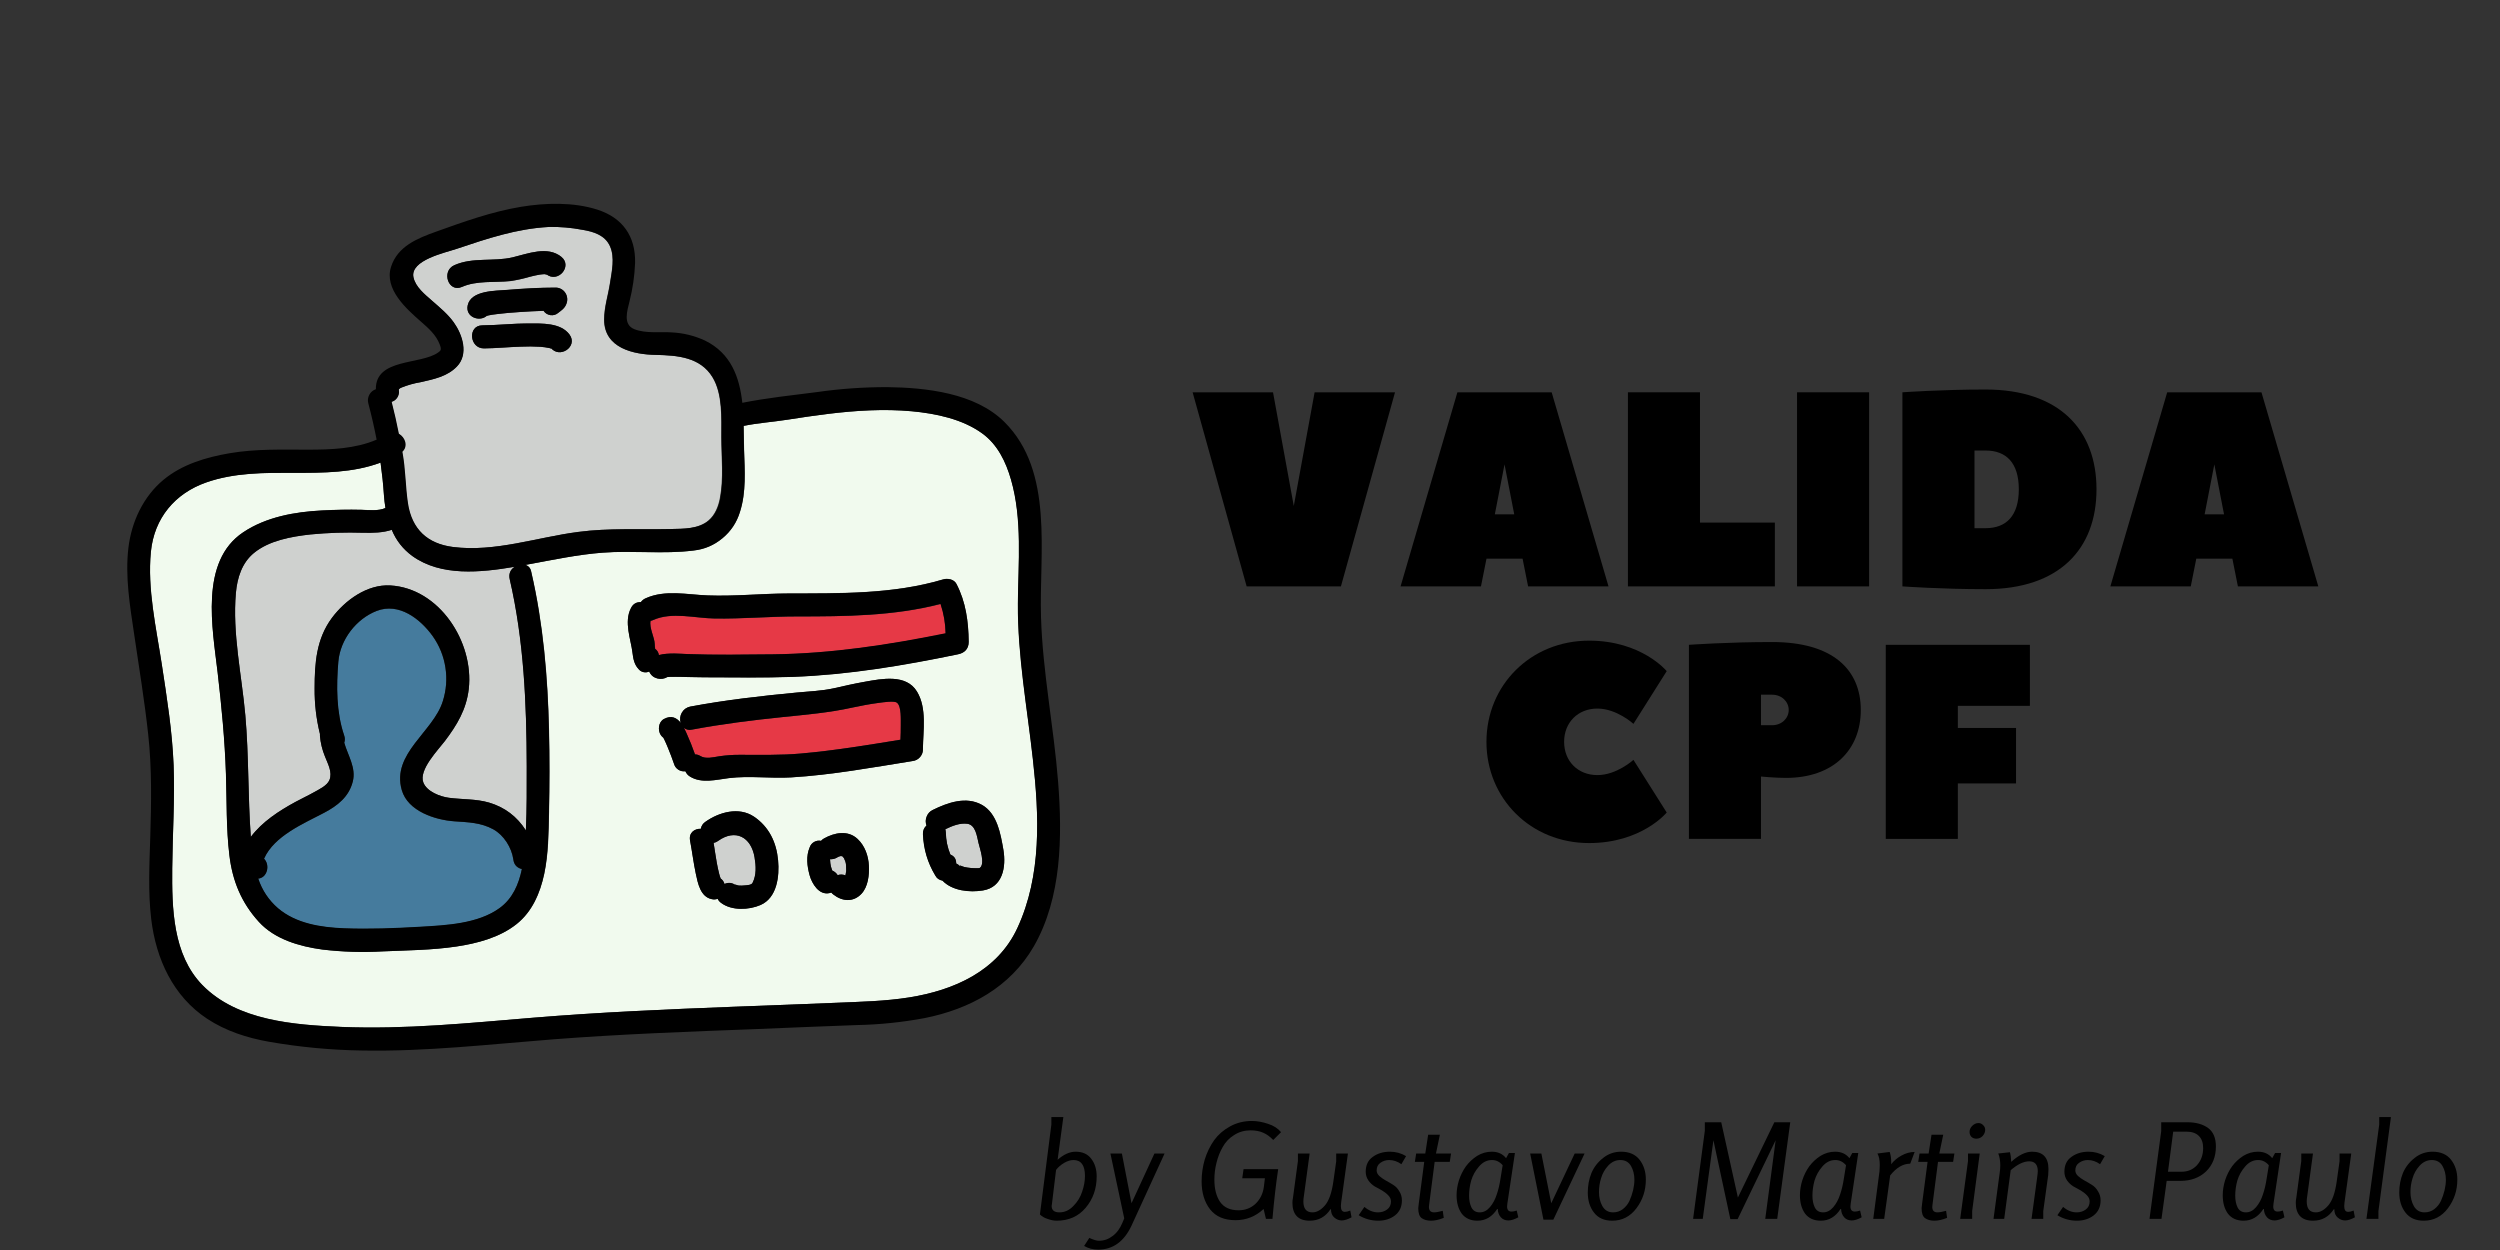 <?xml version="1.0" encoding="UTF-8"?>
<svg xmlns="http://www.w3.org/2000/svg" xmlns:xlink="http://www.w3.org/1999/xlink" width="150pt" height="75pt" viewBox="0 0 150 75" version="1.2">
<rect x="0" y="0" width="150" height="75" fill="#333333" stroke="none"/>
<defs>
<g>
<symbol overflow="visible" id="glyph2-0">
<path style="stroke:none;" d=""/>
</symbol>
<symbol overflow="visible" id="glyph2-1">
<path style="stroke:none;" d="M 3.703 -2.547 C 3.703 -1.816 3.484 -1.191 3.047 -0.672 C 2.609 -0.148 2.023 0.109 1.297 0.109 C 1.129 0.109 0.945 0.07 0.75 0 C 0.562 -0.062 0.41 -0.148 0.297 -0.266 L 0.984 -5.656 L 0.984 -6.109 L 1.703 -6.109 L 1.359 -3.547 C 1.723 -3.867 2.082 -4.031 2.438 -4.031 C 2.852 -4.031 3.164 -3.891 3.375 -3.609 C 3.594 -3.328 3.703 -2.973 3.703 -2.547 Z M 3 -2.578 C 3 -3.211 2.77 -3.531 2.312 -3.531 C 2.133 -3.531 1.945 -3.473 1.75 -3.359 C 1.551 -3.242 1.391 -3.102 1.266 -2.938 L 1.016 -0.875 C 1.004 -0.832 1 -0.801 1 -0.781 C 1 -0.52 1.156 -0.391 1.469 -0.391 C 1.781 -0.391 2.055 -0.516 2.297 -0.766 C 2.547 -1.016 2.723 -1.301 2.828 -1.625 C 2.941 -1.945 3 -2.266 3 -2.578 Z M 3 -2.578 "/>
</symbol>
<symbol overflow="visible" id="glyph2-2">
<path style="stroke:none;" d="M 3.609 -3.922 L 1.625 0.406 C 1.176 1.363 0.508 1.844 -0.375 1.844 C -0.688 1.844 -0.969 1.77 -1.219 1.625 L -0.906 1.141 C -0.664 1.254 -0.473 1.312 -0.328 1.312 C -0.023 1.312 0.242 1.219 0.484 1.031 C 0.734 0.852 0.93 0.586 1.078 0.234 L 1.188 -0.031 L 0.359 -3.922 L 1.047 -3.922 L 1.625 -0.938 L 3 -3.922 Z M 3.609 -3.922 "/>
</symbol>
<symbol overflow="visible" id="glyph2-3">
<path style="stroke:none;" d=""/>
</symbol>
<symbol overflow="visible" id="glyph2-4">
<path style="stroke:none;" d="M 5.125 -5.203 L 4.656 -4.734 C 4.457 -4.941 4.254 -5.086 4.047 -5.172 C 3.836 -5.266 3.586 -5.312 3.297 -5.312 C 2.93 -5.312 2.602 -5.219 2.312 -5.031 C 2.02 -4.852 1.789 -4.613 1.625 -4.312 C 1.457 -4.02 1.332 -3.703 1.25 -3.359 C 1.164 -3.023 1.125 -2.688 1.125 -2.344 C 1.125 -1.801 1.238 -1.359 1.469 -1.016 C 1.707 -0.68 2.078 -0.516 2.578 -0.516 C 2.973 -0.516 3.312 -0.645 3.594 -0.906 C 3.875 -1.176 4.039 -1.516 4.094 -1.922 L 4.156 -2.438 L 2.797 -2.438 L 2.875 -2.984 L 4.953 -2.984 C 4.816 -2.078 4.703 -1.082 4.609 0 L 4.219 0 L 4.078 -0.594 C 3.598 -0.145 3.035 0.078 2.391 0.078 C 1.723 0.078 1.219 -0.133 0.875 -0.562 C 0.531 -1 0.359 -1.562 0.359 -2.25 C 0.359 -2.695 0.422 -3.133 0.547 -3.562 C 0.68 -3.988 0.867 -4.375 1.109 -4.719 C 1.359 -5.062 1.676 -5.336 2.062 -5.547 C 2.457 -5.766 2.895 -5.875 3.375 -5.875 C 3.688 -5.875 4.008 -5.816 4.344 -5.703 C 4.676 -5.598 4.938 -5.43 5.125 -5.203 Z M 5.125 -5.203 "/>
</symbol>
<symbol overflow="visible" id="glyph2-5">
<path style="stroke:none;" d="M 3.859 -0.094 C 3.629 0.031 3.43 0.094 3.266 0.094 C 3.109 0.094 2.961 0.035 2.828 -0.078 C 2.691 -0.191 2.625 -0.359 2.625 -0.578 L 2.594 -0.578 C 2.289 -0.117 1.875 0.109 1.344 0.109 C 1 0.109 0.738 0.016 0.562 -0.172 C 0.395 -0.359 0.312 -0.617 0.312 -0.953 C 0.312 -1.055 0.32 -1.16 0.344 -1.266 L 0.641 -3.469 L 0.641 -3.922 L 1.344 -3.922 L 1 -1.375 C 0.977 -1.25 0.969 -1.141 0.969 -1.047 C 0.969 -0.609 1.148 -0.391 1.516 -0.391 C 1.773 -0.391 2.023 -0.531 2.266 -0.812 C 2.504 -1.094 2.672 -1.566 2.766 -2.234 L 2.938 -3.453 L 2.938 -3.922 L 3.641 -3.922 L 3.234 -0.969 C 3.223 -0.863 3.219 -0.797 3.219 -0.766 C 3.219 -0.535 3.297 -0.422 3.453 -0.422 C 3.492 -0.422 3.539 -0.426 3.594 -0.438 C 3.656 -0.457 3.703 -0.473 3.734 -0.484 L 3.781 -0.5 Z M 3.859 -0.094 "/>
</symbol>
<symbol overflow="visible" id="glyph2-6">
<path style="stroke:none;" d="M 2.891 -3.766 L 2.609 -3.281 C 2.379 -3.445 2.133 -3.531 1.875 -3.531 C 1.676 -3.531 1.5 -3.473 1.344 -3.359 C 1.195 -3.254 1.125 -3.102 1.125 -2.906 C 1.125 -2.789 1.176 -2.68 1.281 -2.578 C 1.383 -2.484 1.508 -2.395 1.656 -2.312 C 1.812 -2.227 1.961 -2.141 2.109 -2.047 C 2.266 -1.953 2.391 -1.82 2.484 -1.656 C 2.586 -1.5 2.641 -1.316 2.641 -1.109 C 2.641 -0.723 2.5 -0.422 2.219 -0.203 C 1.945 0.004 1.613 0.109 1.219 0.109 C 0.801 0.109 0.41 0 0.047 -0.219 L 0.391 -0.719 C 0.648 -0.5 0.922 -0.391 1.203 -0.391 C 1.41 -0.391 1.594 -0.445 1.75 -0.562 C 1.906 -0.676 1.984 -0.836 1.984 -1.047 C 1.984 -1.18 1.93 -1.301 1.828 -1.406 C 1.723 -1.52 1.598 -1.617 1.453 -1.703 C 1.305 -1.785 1.156 -1.867 1 -1.953 C 0.852 -2.047 0.727 -2.164 0.625 -2.312 C 0.52 -2.469 0.469 -2.641 0.469 -2.828 C 0.469 -3.223 0.609 -3.52 0.891 -3.719 C 1.172 -3.926 1.516 -4.031 1.922 -4.031 C 2.273 -4.031 2.598 -3.941 2.891 -3.766 Z M 2.891 -3.766 "/>
</symbol>
<symbol overflow="visible" id="glyph2-7">
<path style="stroke:none;" d="M 2.422 -3.922 L 2.344 -3.422 L 1.438 -3.422 L 1.109 -0.875 C 1.098 -0.801 1.094 -0.75 1.094 -0.719 C 1.094 -0.5 1.195 -0.391 1.406 -0.391 C 1.52 -0.391 1.691 -0.422 1.922 -0.484 L 1.984 -0.062 C 1.703 0.051 1.445 0.109 1.219 0.109 C 0.988 0.109 0.801 0.055 0.656 -0.047 C 0.52 -0.148 0.453 -0.348 0.453 -0.641 L 0.484 -0.922 L 0.812 -3.422 L 0.25 -3.422 L 0.328 -3.922 L 0.875 -3.922 L 1.047 -5.047 L 1.75 -5.047 L 1.516 -3.922 Z M 2.422 -3.922 "/>
</symbol>
<symbol overflow="visible" id="glyph2-8">
<path style="stroke:none;" d="M 4 -0.094 C 3.77 0.031 3.57 0.094 3.406 0.094 C 3.219 0.094 3.066 0.031 2.953 -0.094 C 2.836 -0.227 2.773 -0.395 2.766 -0.594 L 2.734 -0.594 C 2.43 -0.125 2.035 0.109 1.547 0.109 C 1.141 0.109 0.828 -0.031 0.609 -0.312 C 0.398 -0.602 0.297 -0.973 0.297 -1.422 C 0.297 -1.711 0.344 -2.008 0.438 -2.312 C 0.539 -2.625 0.68 -2.906 0.859 -3.156 C 1.047 -3.406 1.27 -3.613 1.531 -3.781 C 1.801 -3.945 2.094 -4.031 2.406 -4.031 C 2.781 -4.031 3.066 -3.898 3.266 -3.641 L 3.438 -3.953 L 3.797 -3.953 L 3.344 -0.922 C 3.332 -0.848 3.328 -0.789 3.328 -0.75 C 3.328 -0.539 3.414 -0.438 3.594 -0.438 C 3.676 -0.438 3.781 -0.457 3.906 -0.5 Z M 3.062 -3.219 C 2.883 -3.426 2.672 -3.531 2.422 -3.531 C 2.117 -3.531 1.859 -3.398 1.641 -3.141 C 1.422 -2.891 1.266 -2.609 1.172 -2.297 C 1.086 -1.984 1.047 -1.68 1.047 -1.391 C 1.047 -1.117 1.094 -0.883 1.188 -0.688 C 1.289 -0.488 1.457 -0.391 1.688 -0.391 C 1.914 -0.391 2.117 -0.492 2.297 -0.703 C 2.473 -0.91 2.609 -1.16 2.703 -1.453 C 2.805 -1.742 2.883 -2.078 2.938 -2.453 Z M 3.062 -3.219 "/>
</symbol>
<symbol overflow="visible" id="glyph2-9">
<path style="stroke:none;" d="M 3.609 -3.922 L 1.734 0.047 L 1.141 0.047 L 0.344 -3.922 L 1.016 -3.922 L 1.609 -0.938 L 3.016 -3.922 Z M 3.609 -3.922 "/>
</symbol>
<symbol overflow="visible" id="glyph2-10">
<path style="stroke:none;" d="M 3.781 -2.359 C 3.781 -1.711 3.594 -1.141 3.219 -0.641 C 2.844 -0.141 2.359 0.109 1.766 0.109 C 1.285 0.109 0.922 -0.051 0.672 -0.375 C 0.422 -0.695 0.297 -1.098 0.297 -1.578 C 0.297 -1.992 0.367 -2.383 0.516 -2.75 C 0.672 -3.113 0.906 -3.414 1.219 -3.656 C 1.531 -3.906 1.891 -4.031 2.297 -4.031 C 2.785 -4.031 3.156 -3.867 3.406 -3.547 C 3.656 -3.223 3.781 -2.828 3.781 -2.359 Z M 3.094 -2.344 C 3.094 -2.664 3.023 -2.941 2.891 -3.172 C 2.754 -3.41 2.539 -3.531 2.25 -3.531 C 1.969 -3.531 1.723 -3.414 1.516 -3.188 C 1.316 -2.969 1.176 -2.719 1.094 -2.438 C 1.008 -2.164 0.969 -1.891 0.969 -1.609 C 0.969 -1.297 1.035 -1.016 1.172 -0.766 C 1.316 -0.516 1.531 -0.391 1.812 -0.391 C 2.031 -0.391 2.223 -0.453 2.391 -0.578 C 2.566 -0.711 2.703 -0.879 2.797 -1.078 C 2.891 -1.285 2.961 -1.5 3.016 -1.719 C 3.066 -1.938 3.094 -2.145 3.094 -2.344 Z M 3.094 -2.344 "/>
</symbol>
<symbol overflow="visible" id="glyph2-11">
<path style="stroke:none;" d="M 6.188 -5.797 L 5.406 0 L 4.688 0 L 5.312 -4.719 L 3.031 0.016 L 2.594 0.016 L 1.578 -4.719 L 0.938 0 L 0.359 0 L 1.062 -5.281 L 1.062 -5.797 L 2.047 -5.797 L 3.047 -1.281 L 5.234 -5.797 Z M 6.188 -5.797 "/>
</symbol>
<symbol overflow="visible" id="glyph2-12">
<path style="stroke:none;" d="M 2.812 -4.016 L 2.547 -3.312 C 2.117 -3.312 1.719 -3.078 1.344 -2.609 L 0.984 0 L 0.328 0 L 0.703 -2.859 C 0.711 -2.992 0.719 -3.117 0.719 -3.234 C 0.719 -3.535 0.672 -3.766 0.578 -3.922 L 1.312 -4.016 C 1.375 -3.848 1.406 -3.641 1.406 -3.391 L 1.406 -3.281 C 1.562 -3.488 1.766 -3.66 2.016 -3.797 C 2.273 -3.941 2.539 -4.016 2.812 -4.016 Z M 2.812 -4.016 "/>
</symbol>
<symbol overflow="visible" id="glyph2-13">
<path style="stroke:none;" d="M 1.812 -5.344 C 1.812 -5.207 1.758 -5.082 1.656 -4.969 C 1.551 -4.863 1.426 -4.812 1.281 -4.812 C 1.164 -4.812 1.066 -4.848 0.984 -4.922 C 0.91 -5.004 0.875 -5.102 0.875 -5.219 C 0.875 -5.352 0.926 -5.473 1.031 -5.578 C 1.145 -5.691 1.27 -5.75 1.406 -5.75 C 1.52 -5.75 1.613 -5.707 1.688 -5.625 C 1.77 -5.551 1.812 -5.457 1.812 -5.344 Z M 1.484 -3.922 L 1.031 -0.469 L 1.031 0 L 0.312 0 L 0.781 -3.469 L 0.781 -3.922 Z M 1.484 -3.922 "/>
</symbol>
<symbol overflow="visible" id="glyph2-14">
<path style="stroke:none;" d="M 3.609 -2.625 L 3.312 -0.469 L 3.312 0 L 2.609 0 L 2.938 -2.422 C 2.969 -2.648 2.984 -2.797 2.984 -2.859 C 2.984 -3.254 2.812 -3.453 2.469 -3.453 C 2.133 -3.453 1.766 -3.273 1.359 -2.922 L 0.969 0 L 0.328 0 L 0.703 -2.797 C 0.723 -2.93 0.734 -3.07 0.734 -3.219 C 0.734 -3.352 0.723 -3.477 0.703 -3.594 C 0.68 -3.719 0.66 -3.801 0.641 -3.844 L 0.609 -3.922 L 1.312 -4 C 1.352 -3.863 1.379 -3.672 1.391 -3.422 C 1.836 -3.828 2.254 -4.031 2.641 -4.031 C 3.297 -4.031 3.625 -3.68 3.625 -2.984 C 3.625 -2.879 3.617 -2.758 3.609 -2.625 Z M 3.609 -2.625 "/>
</symbol>
<symbol overflow="visible" id="glyph2-15">
<path style="stroke:none;" d="M 4.359 -4.344 C 4.359 -3.727 4.16 -3.227 3.766 -2.844 C 3.367 -2.469 2.859 -2.281 2.234 -2.281 L 1.406 -2.281 L 1.094 0 L 0.375 0 L 1.078 -5.266 L 1.078 -5.797 L 2.656 -5.797 C 3.164 -5.797 3.578 -5.68 3.891 -5.453 C 4.203 -5.223 4.359 -4.852 4.359 -4.344 Z M 3.594 -4.25 C 3.594 -4.57 3.504 -4.816 3.328 -4.984 C 3.16 -5.148 2.914 -5.234 2.594 -5.234 L 1.797 -5.234 L 1.484 -2.828 L 2.281 -2.828 C 2.676 -2.828 2.992 -2.961 3.234 -3.234 C 3.473 -3.504 3.594 -3.844 3.594 -4.25 Z M 3.594 -4.25 "/>
</symbol>
<symbol overflow="visible" id="glyph2-16">
<path style="stroke:none;" d="M 1.781 -6.109 L 1.031 -0.469 L 1.031 0 L 0.312 0 L 1.078 -5.656 L 1.078 -6.109 Z M 1.781 -6.109 "/>
</symbol>
<symbol overflow="visible" id="glyph0-0">
<path style="stroke:none;" d="M 0.168 -11.645 L 3.41 0 L 9.066 0 L 12.312 -11.645 L 7.488 -11.645 L 6.238 -4.824 L 4.992 -11.645 Z M 0.168 -11.645 "/>
</symbol>
<symbol overflow="visible" id="glyph0-1">
<path style="stroke:none;" d="M 9.234 -11.645 L 3.578 -11.645 L 0.168 0 L 4.992 0 L 5.324 -1.664 L 7.488 -1.664 L 7.82 0 L 12.645 0 C 12.645 0 9.25 -11.578 9.234 -11.645 Z M 5.824 -4.324 L 6.406 -7.32 L 6.988 -4.324 Z M 5.824 -4.324 "/>
</symbol>
<symbol overflow="visible" id="glyph0-2">
<path style="stroke:none;" d="M 5.324 -11.645 L 1 -11.645 L 1 0 L 9.816 0 L 9.816 -3.828 L 5.324 -3.828 Z M 5.324 -11.645 "/>
</symbol>
<symbol overflow="visible" id="glyph0-3">
<path style="stroke:none;" d="M 5.324 -11.645 L 1 -11.645 L 1 0 L 5.324 0 Z M 5.324 -11.645 "/>
</symbol>
<symbol overflow="visible" id="glyph0-4">
<path style="stroke:none;" d="M 5.324 -3.492 L 5.324 -8.152 L 5.988 -8.152 C 7.238 -8.152 7.984 -7.402 7.984 -5.824 C 7.984 -4.242 7.238 -3.492 5.988 -3.492 Z M 12.645 -5.824 C 12.645 -9.398 10.414 -11.812 5.988 -11.812 C 3.328 -11.812 1 -11.645 1 -11.645 L 1 0 C 1 0 3.328 0.168 5.988 0.168 C 10.414 0.168 12.645 -2.246 12.645 -5.824 Z M 12.645 -5.824 "/>
</symbol>
<symbol overflow="visible" id="glyph0-5">
<path style="stroke:none;" d="M 5.988 -11.812 C 3.328 -11.812 1 -11.645 1 -11.645 L 1 0 L 5.324 0 L 5.324 -3.742 C 5.324 -3.742 6.156 -3.66 6.82 -3.66 C 9.648 -3.66 11.312 -5.324 11.312 -7.734 C 11.312 -10.148 9.648 -11.812 5.988 -11.812 Z M 5.324 -6.82 L 5.324 -8.652 L 5.988 -8.652 C 6.57 -8.652 6.988 -8.234 6.988 -7.734 C 6.988 -7.238 6.57 -6.82 5.988 -6.82 Z M 5.324 -6.82 "/>
</symbol>
<symbol overflow="visible" id="glyph0-6">
<path style="stroke:none;" d="M 1 -11.645 L 1 0 L 5.324 0 L 5.324 -3.328 L 8.816 -3.328 L 8.816 -6.656 L 5.324 -6.656 L 5.324 -7.984 L 9.648 -7.984 L 9.648 -11.645 Z M 1 -11.645 "/>
</symbol>
<symbol overflow="visible" id="glyph1-0">
<path style="stroke:none;" d="M 0.664 -5.824 C 0.664 -2.414 3.328 0.25 6.82 0.25 C 9.98 0.25 11.48 -1.582 11.48 -1.582 L 9.484 -4.742 C 9.484 -4.742 8.484 -3.828 7.32 -3.828 C 6.156 -3.828 5.324 -4.656 5.324 -5.824 C 5.324 -6.988 6.156 -7.82 7.32 -7.82 C 8.484 -7.82 9.484 -6.902 9.484 -6.902 L 11.48 -10.066 C 11.48 -10.066 9.98 -11.895 6.82 -11.895 C 3.328 -11.895 0.664 -9.234 0.664 -5.824 Z M 0.664 -5.824 "/>
</symbol>
</g>
<clipPath id="clip1">
  <path d="M 7.5 12.109 L 63.75 12.109 L 63.75 63.109 L 7.5 63.109 Z M 7.5 12.109 "/>
</clipPath>
</defs>
<g id="surface1">
<path style=" stroke:none;fill-rule:nonzero;fill:rgb(81.18%,81.96%,81.18%);fill-opacity:1;" d="M 50.539 51.359 L 50.523 51.359 C 50.535 51.363 50.543 51.371 50.551 51.375 Z M 50.539 51.359 "/>
<path style=" stroke:none;fill-rule:nonzero;fill:rgb(27.06%,48.239%,61.569%);fill-opacity:1;" d="M 30.797 51.566 C 30.695 50.859 30.23 50.117 29.598 49.766 C 28.848 49.352 28.09 49.34 27.262 49.281 C 26.117 49.203 24.469 48.684 24.102 47.406 C 23.48 45.211 25.996 43.922 26.566 42.078 C 26.773 41.414 26.828 40.742 26.723 40.059 C 26.617 39.371 26.363 38.746 25.965 38.18 C 25.215 37.133 23.938 36.141 22.594 36.66 C 21.371 37.137 20.41 38.379 20.297 39.707 C 20.172 41.16 20.172 42.723 20.645 44.125 C 20.699 44.27 20.703 44.418 20.652 44.566 C 20.871 45.336 21.371 46.074 21.164 46.895 C 20.93 47.816 20.246 48.348 19.441 48.773 C 18.219 49.418 16.441 50.156 15.84 51.527 C 16.215 51.91 16.027 52.676 15.484 52.723 C 15.719 53.426 16.117 54.02 16.672 54.504 C 17.754 55.426 19.258 55.652 20.633 55.707 C 22.16 55.766 23.699 55.707 25.227 55.617 C 26.754 55.523 28.66 55.438 29.957 54.5 C 30.75 53.93 31.117 53.07 31.305 52.152 C 31.004 52.074 30.832 51.879 30.797 51.566 Z M 30.797 51.566 "/>
<path style=" stroke:none;fill-rule:nonzero;fill:rgb(81.18%,81.96%,81.18%);fill-opacity:1;" d="M 45.273 51.438 C 45.066 50.219 44.121 49.723 43.098 50.449 C 43.012 50.516 42.918 50.555 42.816 50.578 C 42.883 50.969 42.934 51.363 43.004 51.754 C 43.043 51.984 43.094 52.211 43.152 52.438 C 43.176 52.531 43.203 52.621 43.238 52.711 C 43.355 52.793 43.43 52.906 43.469 53.043 C 43.719 52.934 43.949 52.965 44.164 53.137 C 43.988 53 44.219 53.125 44.312 53.137 C 44.438 53.145 44.566 53.145 44.695 53.129 C 44.82 53.113 45.082 53.113 45.152 52.977 C 45.395 52.492 45.359 51.957 45.273 51.438 Z M 45.273 51.438 "/>
<path style=" stroke:none;fill-rule:nonzero;fill:rgb(81.18%,81.96%,81.18%);fill-opacity:1;" d="M 50.484 51.344 L 50.52 51.355 Z M 50.484 51.344 "/>
<path style=" stroke:none;fill-rule:nonzero;fill:rgb(90.199%,22.35%,27.449%);fill-opacity:1;" d="M 56.438 36.242 C 53.641 36.965 50.723 36.988 47.848 36.988 C 46.199 36.988 44.547 37.141 42.895 37.113 C 41.711 37.098 40.32 36.699 39.199 37.203 C 39.148 37.227 39.094 37.242 39.039 37.254 C 38.949 37.672 39.27 38.234 39.289 38.637 C 39.293 38.734 39.301 38.832 39.312 38.93 C 39.441 39.023 39.516 39.152 39.539 39.309 C 40.105 39.152 40.898 39.234 41.25 39.25 C 42.957 39.312 44.676 39.277 46.383 39.262 C 49.871 39.223 53.332 38.699 56.742 38.012 C 56.73 37.406 56.629 36.816 56.438 36.242 Z M 56.438 36.242 "/>
<path style=" stroke:none;fill-rule:nonzero;fill:rgb(81.18%,81.96%,81.18%);fill-opacity:1;" d="M 31.605 45.969 C 31.598 42.227 31.438 38.426 30.59 34.77 C 30.512 34.449 30.609 34.195 30.875 34.008 C 28.832 34.355 26.461 34.598 24.738 33.359 C 24.184 32.953 23.773 32.43 23.508 31.789 C 22.977 31.969 22.379 31.977 21.805 31.965 C 20.746 31.93 19.688 31.965 18.633 32.066 C 17.492 32.191 16.156 32.426 15.234 33.18 C 14.516 33.77 14.238 34.664 14.156 35.57 C 13.938 38 14.504 40.496 14.719 42.91 C 14.934 45.324 14.871 47.785 15.051 50.215 C 15.727 49.309 16.754 48.645 17.734 48.113 C 18.098 47.914 18.473 47.742 18.832 47.539 C 19.129 47.371 19.629 47.145 19.77 46.801 C 19.961 46.332 19.664 45.82 19.5 45.387 C 19.336 44.988 19.234 44.574 19.199 44.145 C 19.199 44.109 19.199 44.07 19.199 44.035 C 18.977 43.137 18.871 42.227 18.879 41.301 C 18.879 39.785 18.984 38.332 19.918 37.074 C 20.711 36.012 22.039 35.047 23.422 35.129 C 26.363 35.297 28.445 38.523 28.129 41.328 C 27.988 42.566 27.422 43.5 26.688 44.473 C 26.289 45 25.113 46.191 25.402 46.949 C 25.613 47.5 26.414 47.801 26.934 47.867 C 27.742 47.977 28.559 47.926 29.348 48.156 C 30.289 48.438 31.023 48.992 31.555 49.824 C 31.613 48.539 31.605 47.25 31.605 45.969 Z M 31.605 45.969 "/>
<path style=" stroke:none;fill-rule:nonzero;fill:rgb(81.18%,81.96%,81.18%);fill-opacity:1;" d="M 50.77 52.234 C 50.77 52.152 50.77 52.07 50.762 51.992 C 50.766 51.848 50.734 51.711 50.672 51.582 C 50.656 51.539 50.648 51.52 50.645 51.508 L 50.629 51.484 C 50.613 51.465 50.566 51.406 50.543 51.383 C 50.52 51.383 50.422 51.363 50.52 51.355 C 50.406 51.363 50.305 51.395 50.211 51.457 C 50.082 51.531 49.949 51.562 49.801 51.551 L 49.801 51.609 C 49.805 51.734 49.824 51.859 49.852 51.984 C 49.871 52.059 49.891 52.133 49.918 52.207 C 49.922 52.215 49.93 52.227 49.934 52.234 C 50.07 52.293 50.176 52.387 50.258 52.512 C 50.414 52.457 50.57 52.461 50.723 52.523 C 50.734 52.465 50.75 52.406 50.754 52.344 C 50.762 52.285 50.766 52.277 50.766 52.27 Z M 50.77 52.234 "/>
<path style=" stroke:none;fill-rule:nonzero;fill:rgb(94.51%,98.039%,93.329%);fill-opacity:1;" d="M 61.977 45.547 C 61.633 42.445 61.062 39.352 61.082 36.219 C 61.098 33.777 61.355 31.164 60.668 28.785 C 60.359 27.711 59.863 26.676 58.945 26.008 C 57.754 25.141 56.152 24.809 54.719 24.676 C 53.059 24.523 51.379 24.629 49.727 24.828 C 48.895 24.93 48.062 25.051 47.23 25.184 C 46.363 25.32 45.496 25.375 44.633 25.551 L 44.621 25.551 C 44.633 26.055 44.637 26.539 44.648 27.012 C 44.684 28.238 44.781 29.527 44.402 30.715 C 44.207 31.348 43.859 31.875 43.352 32.293 C 42.848 32.715 42.266 32.961 41.613 33.031 C 39.809 33.254 37.98 33.016 36.172 33.156 C 34.672 33.27 33.211 33.586 31.738 33.855 L 31.543 33.891 C 31.734 33.969 31.848 34.109 31.879 34.312 C 32.602 37.43 32.871 40.629 32.945 43.824 C 32.98 45.465 32.977 47.109 32.945 48.75 C 32.918 49.973 32.914 51.234 32.656 52.438 C 32.41 53.586 31.938 54.699 31 55.445 C 29.98 56.254 28.629 56.605 27.375 56.793 C 25.918 57.008 24.445 57.02 22.977 57.082 C 21.762 57.152 20.555 57.113 19.348 56.969 C 17.988 56.785 16.492 56.359 15.535 55.309 C 14.488 54.16 13.949 52.855 13.766 51.312 C 13.57 49.699 13.613 48.059 13.559 46.434 C 13.492 44.395 13.297 42.363 13.059 40.336 C 12.754 37.707 11.965 33.68 14.602 31.93 C 15.98 31.012 17.699 30.707 19.324 30.625 C 20.109 30.582 20.902 30.566 21.695 30.586 C 22.094 30.594 22.715 30.672 23.129 30.477 C 23.086 30.223 23.059 29.965 23.039 29.707 C 22.996 29.051 22.926 28.398 22.836 27.754 C 19.535 28.984 15.742 27.754 12.371 28.945 C 10.5 29.602 9.254 31.082 9.055 33.105 C 8.84 35.344 9.375 37.668 9.711 39.867 C 10.016 41.867 10.336 43.883 10.418 45.902 C 10.496 47.969 10.355 50.027 10.336 52.09 C 10.316 54.48 10.363 57.27 12.141 59.098 C 14.234 61.246 17.66 61.488 20.477 61.613 C 24.32 61.773 28.152 61.379 31.977 61.062 C 35.98 60.734 39.996 60.559 44.012 60.406 C 46.062 60.328 48.109 60.254 50.16 60.168 C 51.629 60.105 53.105 60.074 54.562 59.844 C 57.223 59.418 59.84 58.273 61.043 55.688 C 62.508 52.523 62.352 48.934 61.977 45.547 Z M 38.953 40.285 C 38.844 40.34 38.727 40.352 38.605 40.324 C 38.484 40.293 38.387 40.23 38.309 40.137 C 38.047 39.855 37.992 39.508 37.945 39.129 C 37.855 38.383 37.426 37.316 37.855 36.488 C 37.977 36.238 38.176 36.117 38.453 36.125 C 38.527 36.023 38.625 35.945 38.742 35.895 C 39.914 35.367 41.238 35.676 42.465 35.723 C 44.07 35.785 45.68 35.613 47.281 35.605 C 50.391 35.594 53.578 35.66 56.586 34.762 C 56.859 34.68 57.234 34.75 57.383 35.027 C 57.949 36.105 58.109 37.297 58.121 38.504 C 58.121 38.922 57.871 39.168 57.488 39.25 C 54.234 39.922 50.93 40.48 47.605 40.605 C 45.828 40.668 44.043 40.633 42.266 40.633 C 41.793 40.633 41.324 40.609 40.848 40.605 C 40.637 40.605 40.422 40.594 40.207 40.605 C 40.133 40.605 40.082 40.609 40.039 40.613 C 39.707 40.836 39.137 40.738 38.953 40.285 Z M 45.633 54.301 C 44.93 54.605 43.895 54.652 43.262 54.168 C 43.176 54.105 43.105 54.027 43.059 53.93 C 42.945 53.969 42.828 53.977 42.707 53.949 C 42.027 53.812 41.871 52.996 41.75 52.418 C 41.609 51.762 41.531 51.094 41.406 50.434 C 41.316 49.961 41.676 49.715 42.051 49.727 C 42.086 49.547 42.18 49.406 42.332 49.305 C 43.145 48.73 44.328 48.391 45.234 48.996 C 46.145 49.605 46.59 50.543 46.688 51.621 C 46.773 52.574 46.625 53.867 45.633 54.301 Z M 51.688 53.625 C 51.195 54.148 50.531 54.086 49.996 53.664 C 49.953 53.633 49.914 53.594 49.879 53.551 C 49.836 53.566 49.793 53.578 49.754 53.586 C 49.137 53.711 48.719 53.016 48.578 52.516 C 48.426 51.965 48.352 51.367 48.586 50.828 C 48.637 50.688 48.727 50.582 48.855 50.512 C 48.98 50.441 49.117 50.422 49.262 50.449 C 49.312 50.391 49.371 50.344 49.441 50.305 C 50.062 49.953 50.871 49.789 51.453 50.336 C 51.891 50.742 52.105 51.352 52.133 51.941 C 52.16 52.5 52.086 53.199 51.688 53.625 Z M 54.742 45.664 C 52.332 46.051 49.914 46.496 47.473 46.645 C 46.238 46.719 44.965 46.535 43.738 46.688 C 42.984 46.781 42.105 47.027 41.41 46.602 C 41.277 46.523 41.184 46.414 41.121 46.277 C 40.969 46.297 40.828 46.266 40.699 46.18 C 40.57 46.098 40.484 45.98 40.441 45.832 C 40.336 45.516 40.215 45.203 40.086 44.891 C 40.012 44.711 39.934 44.527 39.848 44.352 C 39.848 44.352 39.824 44.301 39.801 44.266 C 39.742 44.223 39.691 44.168 39.648 44.105 C 39.453 43.812 39.504 43.324 39.832 43.145 C 40.289 42.895 40.609 43.074 40.848 43.379 C 40.812 43.277 40.801 43.172 40.812 43.062 C 40.824 42.953 40.855 42.855 40.91 42.762 C 40.965 42.668 41.035 42.586 41.121 42.523 C 41.211 42.461 41.305 42.418 41.414 42.398 C 43.535 42 45.68 41.754 47.828 41.551 C 48.559 41.48 49.301 41.457 50.02 41.301 C 50.637 41.164 51.254 41.02 51.879 40.91 C 52.902 40.727 54.371 40.426 55.023 41.504 C 55.621 42.496 55.387 43.828 55.375 44.926 C 55.383 45.113 55.328 45.277 55.207 45.422 C 55.082 45.562 54.93 45.645 54.742 45.664 Z M 58.984 53.426 C 58.184 53.559 57.137 53.453 56.551 52.836 C 56.355 52.805 56.211 52.703 56.121 52.527 C 55.664 51.77 55.418 50.945 55.383 50.055 C 55.371 49.848 55.441 49.672 55.594 49.531 C 55.531 49.352 55.531 49.172 55.605 48.992 C 55.676 48.812 55.797 48.68 55.969 48.598 C 56.863 48.156 57.965 47.762 58.914 48.289 C 59.84 48.801 60.043 50.043 60.207 50.996 C 60.375 52.016 60.168 53.23 58.984 53.426 Z M 58.984 53.426 "/>
<path style=" stroke:none;fill-rule:nonzero;fill:rgb(81.18%,81.96%,81.18%);fill-opacity:1;" d="M 58.711 50.578 C 58.617 50.188 58.543 49.492 58.039 49.426 C 57.598 49.367 57.133 49.551 56.719 49.754 C 56.734 49.816 56.746 49.883 56.75 49.949 C 56.758 50.41 56.848 50.852 57.023 51.273 C 57.262 51.371 57.375 51.551 57.371 51.809 C 57.473 51.855 57.559 51.922 57.633 52.004 C 57.496 51.852 57.77 52.004 57.859 52.02 C 57.996 52.051 58.137 52.07 58.277 52.082 C 58.379 52.086 58.746 52.113 58.797 52.07 C 59.117 51.816 58.785 50.898 58.711 50.578 Z M 58.711 50.578 "/>
<path style=" stroke:none;fill-rule:nonzero;fill:rgb(81.18%,81.96%,81.18%);fill-opacity:1;" d="M 43.273 26.223 C 43.273 25.094 43.359 23.648 42.746 22.637 C 42.012 21.426 40.625 21.32 39.344 21.293 C 38.004 21.27 36.242 20.891 36.242 19.18 C 36.242 18.426 36.48 17.723 36.594 16.98 C 36.699 16.289 36.895 15.453 36.594 14.777 C 36.293 14.105 35.598 13.898 34.922 13.785 C 34.266 13.66 33.598 13.602 32.926 13.617 C 31.008 13.715 29.211 14.316 27.402 14.926 C 26.723 15.16 24.582 15.602 24.797 16.637 C 24.922 17.219 25.484 17.668 25.906 18.039 C 26.363 18.441 26.852 18.84 27.211 19.34 C 27.734 20.066 28.125 21.246 27.402 21.992 C 26.828 22.59 26.004 22.754 25.23 22.93 C 24.836 22.996 24.453 23.102 24.086 23.25 C 24.023 23.273 23.965 23.309 23.918 23.355 L 23.918 23.426 C 23.941 23.578 23.906 23.723 23.824 23.852 C 23.738 23.984 23.621 24.07 23.469 24.109 C 23.633 24.738 23.773 25.387 23.902 26.027 C 24.277 26.234 24.473 26.773 24.113 27.102 C 24.113 27.121 24.121 27.137 24.121 27.152 C 24.309 28.168 24.297 29.18 24.449 30.195 C 24.688 31.762 25.629 32.625 27.164 32.82 C 29.684 33.137 32.188 32.242 34.66 31.918 C 36.52 31.672 38.355 31.793 40.223 31.742 C 40.996 31.723 41.887 31.75 42.508 31.223 C 42.891 30.895 43.09 30.398 43.184 29.914 C 43.422 28.703 43.277 27.449 43.273 26.223 Z M 27.715 17.215 C 26.902 17.578 26.457 16.266 27.262 15.91 C 28.371 15.418 29.605 15.711 30.758 15.441 C 31.672 15.223 32.855 14.738 33.684 15.414 C 34.371 15.977 33.465 17.016 32.777 16.453 C 32.887 16.543 32.746 16.445 32.664 16.453 C 32.574 16.457 32.48 16.465 32.391 16.477 C 32.195 16.508 32 16.551 31.809 16.605 C 31.426 16.719 31.035 16.805 30.637 16.867 C 29.688 16.961 28.602 16.82 27.715 17.215 Z M 28.062 18.324 C 28.258 17.418 29.734 17.457 30.434 17.398 C 31.387 17.32 32.348 17.266 33.305 17.262 C 33.426 17.254 33.543 17.281 33.652 17.336 C 33.762 17.391 33.848 17.469 33.918 17.57 C 33.984 17.672 34.023 17.785 34.035 17.91 C 34.043 18.031 34.023 18.148 33.973 18.262 C 33.875 18.512 33.691 18.621 33.492 18.777 C 33.355 18.891 33.199 18.934 33.027 18.91 C 32.852 18.883 32.715 18.797 32.617 18.652 C 32.145 18.668 31.672 18.691 31.199 18.723 C 30.738 18.754 30.277 18.785 29.816 18.848 C 29.664 18.867 29.438 18.895 29.328 18.922 C 29.273 18.934 29.238 18.945 29.203 18.957 C 28.773 19.328 27.91 19.027 28.062 18.324 Z M 33.035 20.852 C 33.129 20.98 33.086 20.91 32.973 20.887 C 32.793 20.848 32.609 20.824 32.426 20.809 C 32.035 20.785 31.641 20.781 31.25 20.801 C 30.512 20.824 29.777 20.898 29.039 20.906 C 28.16 20.914 28.051 19.535 28.934 19.523 C 29.863 19.516 30.785 19.406 31.711 19.41 C 32.508 19.41 33.641 19.355 34.172 20.078 C 34.703 20.797 33.559 21.562 33.035 20.848 Z M 33.035 20.852 "/>
<path style=" stroke:none;fill-rule:nonzero;fill:rgb(90.199%,22.35%,27.449%);fill-opacity:1;" d="M 53.816 42.16 C 53.656 42.035 52.992 42.137 52.723 42.172 C 52.188 42.242 51.656 42.344 51.129 42.457 C 49.746 42.762 48.383 42.879 46.969 43.023 C 45.145 43.211 43.324 43.438 41.52 43.777 C 41.344 43.82 41.184 43.785 41.039 43.672 C 41.094 43.777 41.145 43.887 41.191 43.992 C 41.379 44.406 41.551 44.832 41.699 45.262 C 41.816 45.266 41.926 45.297 42.023 45.359 C 42.348 45.559 42.809 45.43 43.16 45.375 C 43.574 45.316 43.992 45.285 44.41 45.289 C 45.629 45.289 46.852 45.32 48.066 45.211 C 50.062 45.035 52.047 44.711 54.031 44.383 C 54.043 44.102 54.055 43.816 54.047 43.535 C 54.039 43.215 54.102 42.387 53.816 42.16 Z M 53.816 42.16 "/>
<g clip-path="url(#clip1)" clip-rule="nonzero">
<path style=" stroke:none;fill-rule:nonzero;fill:rgb(0%,0%,0%);fill-opacity:1;" d="M 63.488 46.926 C 63.23 43.617 62.562 40.352 62.461 37.031 C 62.34 33.219 63.262 28.293 60.262 25.316 C 58.5 23.57 55.559 23.258 53.219 23.227 C 51.816 23.227 50.422 23.324 49.031 23.523 C 47.535 23.715 46.012 23.875 44.539 24.168 C 44.367 22.629 43.863 21.203 42.301 20.434 C 41.672 20.145 41.012 19.98 40.324 19.945 C 39.586 19.891 38.758 20.027 38.059 19.75 C 37.355 19.469 37.641 18.629 37.77 18.086 C 37.961 17.332 38.074 16.566 38.105 15.785 C 38.148 14.176 37.348 13.055 35.828 12.574 C 34.395 12.117 32.711 12.168 31.25 12.41 C 29.512 12.699 27.82 13.305 26.168 13.898 C 25.043 14.301 23.852 14.777 23.461 16.016 C 23.043 17.344 24.383 18.531 25.242 19.285 C 25.703 19.688 26.164 20.086 26.383 20.668 C 26.508 20.988 26.449 21.035 26.285 21.152 C 25.242 21.895 22.527 21.484 22.551 23.352 C 22.375 23.414 22.242 23.527 22.156 23.691 C 22.07 23.859 22.051 24.035 22.102 24.215 C 22.293 24.934 22.457 25.656 22.598 26.379 C 21.312 26.93 19.871 26.98 18.473 26.98 C 16.891 26.98 15.336 26.926 13.766 27.195 C 12.359 27.438 10.934 27.859 9.812 28.785 C 8.598 29.793 7.895 31.301 7.707 32.848 C 7.496 34.578 7.797 36.355 8.051 38.066 C 8.344 40.059 8.672 42.047 8.891 44.055 C 9.117 46.109 9.078 48.164 9.016 50.227 C 8.965 51.863 8.879 53.523 9.074 55.152 C 9.359 57.535 10.387 59.777 12.422 61.121 C 13.539 61.859 14.824 62.273 16.133 62.504 C 17.984 62.828 19.852 63.004 21.73 63.031 C 25.566 63.102 29.387 62.656 33.211 62.359 C 37.25 62.047 41.301 61.898 45.348 61.746 C 47.371 61.668 49.395 61.57 51.418 61.504 C 52.781 61.477 54.137 61.336 55.477 61.086 C 58.184 60.543 60.605 59.242 62.027 56.785 C 63.707 53.863 63.742 50.188 63.488 46.926 Z M 23.934 23.426 L 23.934 23.355 C 23.98 23.309 24.039 23.273 24.102 23.25 C 24.473 23.102 24.852 22.996 25.246 22.93 C 26.023 22.754 26.844 22.59 27.418 21.992 C 28.141 21.246 27.75 20.066 27.227 19.34 C 26.867 18.836 26.379 18.441 25.922 18.039 C 25.5 17.668 24.93 17.219 24.812 16.637 C 24.598 15.602 26.738 15.16 27.418 14.926 C 29.23 14.316 31.023 13.715 32.945 13.617 C 33.613 13.602 34.281 13.66 34.941 13.785 C 35.613 13.895 36.312 14.102 36.609 14.777 C 36.91 15.457 36.711 16.289 36.609 16.98 C 36.496 17.723 36.258 18.422 36.258 19.18 C 36.258 20.891 38.02 21.27 39.359 21.293 C 40.645 21.32 42.027 21.422 42.762 22.637 C 43.375 23.648 43.289 25.086 43.293 26.223 C 43.293 27.449 43.441 28.703 43.215 29.914 C 43.121 30.398 42.922 30.895 42.539 31.223 C 41.918 31.75 41.027 31.723 40.254 31.742 C 38.383 31.785 36.551 31.672 34.691 31.918 C 32.219 32.242 29.715 33.137 27.195 32.82 C 25.66 32.625 24.719 31.762 24.48 30.195 C 24.328 29.18 24.34 28.168 24.152 27.152 C 24.152 27.137 24.152 27.121 24.145 27.102 C 24.504 26.773 24.312 26.234 23.934 26.027 C 23.809 25.387 23.664 24.746 23.5 24.109 C 23.648 24.066 23.762 23.977 23.844 23.848 C 23.926 23.719 23.957 23.578 23.934 23.426 Z M 30.586 34.77 C 31.43 38.426 31.594 42.227 31.602 45.969 C 31.602 47.25 31.613 48.539 31.551 49.824 C 31.02 48.992 30.285 48.434 29.344 48.156 C 28.555 47.926 27.742 47.973 26.934 47.867 C 26.41 47.797 25.609 47.496 25.398 46.949 C 25.109 46.195 26.285 44.996 26.684 44.469 C 27.418 43.5 27.984 42.566 28.125 41.328 C 28.441 38.52 26.359 35.293 23.418 35.125 C 22.031 35.047 20.707 36.008 19.914 37.074 C 18.98 38.332 18.875 39.781 18.875 41.301 C 18.867 42.227 18.973 43.137 19.195 44.035 C 19.195 44.07 19.195 44.109 19.195 44.145 C 19.23 44.574 19.332 44.988 19.496 45.387 C 19.664 45.82 19.961 46.332 19.766 46.801 C 19.625 47.145 19.125 47.371 18.832 47.539 C 18.473 47.742 18.094 47.914 17.73 48.113 C 16.75 48.645 15.723 49.309 15.047 50.215 C 14.871 47.785 14.934 45.344 14.719 42.91 C 14.5 40.477 13.938 38.008 14.152 35.57 C 14.234 34.664 14.516 33.77 15.234 33.18 C 16.152 32.426 17.488 32.195 18.629 32.066 C 19.684 31.965 20.742 31.93 21.801 31.965 C 22.375 31.977 22.973 31.965 23.504 31.789 C 23.77 32.43 24.18 32.953 24.738 33.359 C 26.457 34.598 28.828 34.355 30.875 34.008 C 30.605 34.195 30.508 34.449 30.586 34.77 Z M 15.844 51.52 C 16.445 50.152 18.223 49.41 19.445 48.766 C 20.25 48.344 20.938 47.809 21.168 46.891 C 21.379 46.066 20.875 45.328 20.656 44.562 C 20.707 44.414 20.703 44.266 20.648 44.117 C 20.176 42.723 20.18 41.156 20.301 39.699 C 20.414 38.371 21.375 37.129 22.602 36.652 C 23.938 36.133 25.223 37.129 25.969 38.172 C 26.367 38.738 26.621 39.363 26.727 40.051 C 26.832 40.734 26.781 41.41 26.57 42.07 C 26 43.914 23.48 45.207 24.109 47.402 C 24.473 48.676 26.121 49.195 27.266 49.277 C 28.094 49.336 28.852 49.348 29.602 49.758 C 30.234 50.109 30.699 50.852 30.801 51.559 C 30.84 51.871 31.012 52.062 31.316 52.141 C 31.125 53.055 30.762 53.918 29.969 54.488 C 28.668 55.426 26.77 55.512 25.234 55.602 C 23.703 55.691 22.172 55.754 20.641 55.695 C 19.27 55.641 17.766 55.414 16.684 54.492 C 16.125 54.008 15.73 53.414 15.496 52.711 C 16.035 52.668 16.223 51.906 15.844 51.52 Z M 61.039 55.688 C 59.836 58.277 57.219 59.418 54.559 59.844 C 53.102 60.078 51.625 60.105 50.156 60.168 C 48.105 60.254 46.059 60.328 44.008 60.406 C 39.992 60.562 35.973 60.734 31.973 61.066 C 28.148 61.379 24.316 61.777 20.473 61.617 C 17.656 61.496 14.234 61.254 12.137 59.102 C 10.359 57.273 10.312 54.48 10.332 52.094 C 10.352 50.031 10.492 47.969 10.414 45.906 C 10.336 43.883 10.012 41.867 9.707 39.871 C 9.371 37.672 8.832 35.348 9.051 33.109 C 9.246 31.09 10.5 29.605 12.367 28.949 C 15.738 27.766 19.531 28.988 22.832 27.758 C 22.922 28.402 22.992 29.055 23.035 29.711 C 23.055 29.961 23.082 30.227 23.125 30.48 C 22.715 30.676 22.09 30.605 21.691 30.59 C 20.902 30.57 20.113 30.59 19.32 30.629 C 17.699 30.711 15.977 31.016 14.598 31.934 C 11.961 33.684 12.75 37.715 13.055 40.34 C 13.289 42.367 13.488 44.398 13.555 46.438 C 13.609 48.062 13.566 49.707 13.762 51.316 C 13.945 52.859 14.484 54.164 15.527 55.309 C 16.48 56.363 17.98 56.789 19.336 56.973 C 20.543 57.117 21.754 57.152 22.965 57.082 C 24.438 57.02 25.906 57.008 27.363 56.793 C 28.625 56.605 29.973 56.254 30.988 55.445 C 31.926 54.699 32.402 53.586 32.648 52.438 C 32.898 51.238 32.91 49.973 32.934 48.75 C 32.969 47.109 32.977 45.465 32.934 43.824 C 32.863 40.629 32.59 37.434 31.871 34.316 C 31.836 34.109 31.723 33.969 31.531 33.891 L 31.727 33.855 C 33.203 33.586 34.664 33.273 36.16 33.16 C 37.973 33.023 39.801 33.262 41.605 33.031 C 42.258 32.961 42.836 32.715 43.344 32.293 C 43.848 31.875 44.199 31.348 44.391 30.715 C 44.777 29.531 44.68 28.238 44.641 27.012 C 44.625 26.539 44.625 26.047 44.613 25.551 L 44.621 25.551 C 45.488 25.375 46.352 25.32 47.219 25.184 C 48.051 25.055 48.879 24.93 49.715 24.828 C 51.367 24.629 53.047 24.523 54.707 24.676 C 56.141 24.809 57.746 25.141 58.934 26.008 C 59.855 26.676 60.352 27.711 60.66 28.785 C 61.344 31.164 61.09 33.777 61.07 36.219 C 61.051 39.352 61.625 42.445 61.969 45.547 C 62.352 48.934 62.508 52.523 61.039 55.688 Z M 61.039 55.688 "/>
</g>
<path style=" stroke:none;fill-rule:nonzero;fill:rgb(0%,0%,0%);fill-opacity:1;" d="M 33.684 15.414 C 32.852 14.738 31.668 15.223 30.754 15.441 C 29.605 15.711 28.371 15.418 27.262 15.91 C 26.457 16.266 26.902 17.578 27.715 17.215 C 28.602 16.82 29.688 16.965 30.637 16.859 C 31.031 16.797 31.422 16.711 31.805 16.598 C 32 16.551 32.191 16.508 32.387 16.473 C 32.477 16.457 32.57 16.449 32.664 16.445 C 32.746 16.445 32.883 16.535 32.773 16.445 C 33.465 17.016 34.371 15.977 33.684 15.414 Z M 33.684 15.414 "/>
<path style=" stroke:none;fill-rule:nonzero;fill:rgb(0%,0%,0%);fill-opacity:1;" d="M 33.301 17.254 C 32.344 17.254 31.387 17.312 30.434 17.391 C 29.734 17.449 28.258 17.414 28.062 18.316 C 27.906 19.027 28.77 19.332 29.199 18.953 C 29.23 18.941 29.266 18.93 29.324 18.918 C 29.434 18.891 29.66 18.863 29.812 18.844 C 30.273 18.785 30.734 18.754 31.195 18.719 C 31.66 18.684 32.141 18.664 32.613 18.648 C 32.711 18.793 32.848 18.879 33.023 18.906 C 33.199 18.93 33.352 18.887 33.488 18.773 C 33.688 18.617 33.871 18.5 33.969 18.258 C 34.02 18.145 34.043 18.027 34.031 17.902 C 34.023 17.781 33.984 17.668 33.914 17.566 C 33.848 17.465 33.758 17.383 33.648 17.328 C 33.539 17.273 33.426 17.25 33.301 17.254 Z M 33.301 17.254 "/>
<path style=" stroke:none;fill-rule:nonzero;fill:rgb(0%,0%,0%);fill-opacity:1;" d="M 34.172 20.074 C 33.641 19.352 32.508 19.41 31.711 19.406 C 30.785 19.406 29.863 19.512 28.934 19.52 C 28.051 19.527 28.16 20.902 29.039 20.902 C 29.777 20.895 30.512 20.82 31.25 20.797 C 31.641 20.777 32.035 20.781 32.426 20.805 C 32.609 20.82 32.793 20.844 32.973 20.883 C 33.086 20.906 33.129 20.977 33.035 20.852 C 33.559 21.562 34.699 20.793 34.172 20.074 Z M 34.172 20.074 "/>
<path style=" stroke:none;fill-rule:nonzero;fill:rgb(0%,0%,0%);fill-opacity:1;" d="M 57.383 35.031 C 57.234 34.754 56.859 34.688 56.586 34.77 C 53.578 35.664 50.391 35.602 47.281 35.613 C 45.68 35.613 44.07 35.789 42.465 35.727 C 41.234 35.684 39.914 35.371 38.742 35.898 C 38.625 35.949 38.527 36.027 38.453 36.129 C 38.176 36.121 37.977 36.242 37.855 36.496 C 37.426 37.32 37.855 38.383 37.945 39.137 C 37.992 39.512 38.047 39.855 38.309 40.141 C 38.387 40.238 38.484 40.301 38.605 40.328 C 38.727 40.355 38.844 40.344 38.953 40.293 C 39.137 40.746 39.703 40.84 40.039 40.625 C 40.078 40.625 40.133 40.617 40.207 40.613 C 40.422 40.605 40.637 40.613 40.848 40.613 C 41.324 40.621 41.793 40.641 42.266 40.641 C 44.043 40.641 45.828 40.68 47.605 40.613 C 50.93 40.488 54.234 39.934 57.488 39.258 C 57.875 39.18 58.125 38.93 58.121 38.516 C 58.109 37.305 57.949 36.109 57.383 35.031 Z M 46.375 39.258 C 44.668 39.273 42.945 39.305 41.242 39.242 C 40.891 39.23 40.098 39.148 39.531 39.301 C 39.508 39.145 39.43 39.02 39.305 38.926 C 39.293 38.828 39.281 38.73 39.281 38.633 C 39.266 38.23 38.945 37.672 39.031 37.25 C 39.086 37.238 39.141 37.223 39.191 37.199 C 40.312 36.695 41.703 37.094 42.883 37.109 C 44.535 37.133 46.188 36.984 47.84 36.984 C 50.711 36.984 53.633 36.961 56.43 36.234 C 56.621 36.809 56.723 37.395 56.734 37.996 C 53.32 38.688 49.859 39.219 46.375 39.258 Z M 46.375 39.258 "/>
<path style=" stroke:none;fill-rule:nonzero;fill:rgb(0%,0%,0%);fill-opacity:1;" d="M 55.023 41.5 C 54.379 40.422 52.902 40.723 51.879 40.906 C 51.254 41.016 50.637 41.156 50.02 41.297 C 49.301 41.457 48.559 41.48 47.828 41.551 C 45.68 41.754 43.535 41.996 41.414 42.395 C 41.305 42.418 41.211 42.461 41.121 42.523 C 41.035 42.586 40.965 42.664 40.91 42.758 C 40.855 42.852 40.824 42.953 40.812 43.059 C 40.801 43.168 40.812 43.273 40.848 43.375 C 40.609 43.07 40.289 42.891 39.832 43.141 C 39.504 43.324 39.457 43.812 39.648 44.102 C 39.691 44.164 39.742 44.219 39.801 44.262 C 39.824 44.301 39.844 44.344 39.848 44.348 C 39.934 44.527 40.012 44.707 40.086 44.891 C 40.211 45.199 40.336 45.52 40.441 45.828 C 40.484 45.977 40.57 46.094 40.699 46.18 C 40.828 46.262 40.969 46.293 41.121 46.273 C 41.184 46.414 41.277 46.52 41.41 46.598 C 42.105 47.023 42.984 46.777 43.738 46.684 C 44.965 46.535 46.234 46.715 47.473 46.641 C 49.914 46.496 52.332 46.047 54.742 45.664 C 54.93 45.641 55.086 45.562 55.207 45.418 C 55.328 45.273 55.387 45.109 55.375 44.918 C 55.387 43.824 55.621 42.492 55.023 41.5 Z M 54.047 43.535 C 54.047 43.816 54.039 44.102 54.027 44.383 C 52.047 44.703 50.066 45.035 48.062 45.211 C 46.848 45.32 45.629 45.289 44.406 45.289 C 43.988 45.285 43.574 45.316 43.16 45.375 C 42.805 45.43 42.344 45.559 42.02 45.359 C 41.922 45.297 41.812 45.266 41.699 45.262 C 41.547 44.832 41.379 44.406 41.191 43.992 C 41.145 43.887 41.094 43.777 41.035 43.672 C 41.18 43.785 41.34 43.82 41.516 43.777 C 43.32 43.438 45.141 43.211 46.969 43.023 C 48.375 42.879 49.746 42.762 51.125 42.457 C 51.652 42.344 52.188 42.242 52.723 42.172 C 52.992 42.137 53.652 42.035 53.816 42.16 C 54.102 42.387 54.039 43.215 54.047 43.535 Z M 54.047 43.535 "/>
<path style=" stroke:none;fill-rule:nonzero;fill:rgb(0%,0%,0%);fill-opacity:1;" d="M 46.684 51.621 C 46.586 50.543 46.137 49.605 45.234 48.996 C 44.328 48.391 43.141 48.73 42.328 49.305 C 42.176 49.406 42.082 49.547 42.047 49.727 C 41.676 49.715 41.316 49.961 41.402 50.434 C 41.527 51.094 41.609 51.762 41.746 52.418 C 41.871 52.996 42.023 53.812 42.707 53.949 C 42.824 53.977 42.941 53.969 43.059 53.93 C 43.105 54.027 43.172 54.105 43.258 54.168 C 43.895 54.652 44.93 54.605 45.629 54.301 C 46.625 53.867 46.773 52.574 46.684 51.621 Z M 45.152 52.973 C 45.082 53.105 44.82 53.109 44.695 53.121 C 44.566 53.137 44.438 53.141 44.312 53.129 C 44.219 53.121 43.988 52.996 44.164 53.129 C 43.949 52.957 43.719 52.926 43.469 53.035 C 43.43 52.898 43.355 52.789 43.238 52.707 C 43.203 52.617 43.176 52.523 43.152 52.434 C 43.094 52.207 43.043 51.977 43.004 51.746 C 42.934 51.355 42.879 50.961 42.816 50.57 C 42.918 50.551 43.012 50.508 43.098 50.445 C 44.121 49.719 45.066 50.211 45.273 51.434 C 45.359 51.957 45.395 52.492 45.152 52.973 Z M 45.152 52.973 "/>
<path style=" stroke:none;fill-rule:nonzero;fill:rgb(0%,0%,0%);fill-opacity:1;" d="M 52.133 51.945 C 52.105 51.355 51.891 50.746 51.453 50.336 C 50.871 49.793 50.066 49.961 49.441 50.309 C 49.371 50.348 49.312 50.395 49.262 50.453 C 49.117 50.422 48.98 50.445 48.855 50.516 C 48.727 50.586 48.637 50.691 48.586 50.832 C 48.352 51.371 48.426 51.969 48.578 52.52 C 48.719 53.023 49.137 53.719 49.754 53.59 C 49.793 53.578 49.836 53.566 49.879 53.555 C 49.914 53.598 49.953 53.637 49.996 53.668 C 50.531 54.09 51.195 54.152 51.688 53.629 C 52.086 53.199 52.16 52.5 52.133 51.945 Z M 50.762 52.344 C 50.754 52.406 50.742 52.469 50.727 52.523 C 50.574 52.461 50.418 52.453 50.262 52.508 C 50.184 52.383 50.074 52.293 49.941 52.234 C 49.934 52.227 49.93 52.215 49.926 52.203 C 49.898 52.133 49.875 52.059 49.855 51.984 C 49.828 51.859 49.812 51.734 49.809 51.605 L 49.809 51.551 C 49.953 51.562 50.09 51.531 50.215 51.457 C 50.309 51.395 50.41 51.359 50.523 51.355 L 50.488 51.344 L 50.527 51.355 L 50.543 51.355 L 50.551 51.367 C 50.543 51.359 50.535 51.355 50.523 51.352 C 50.422 51.359 50.523 51.383 50.551 51.379 C 50.57 51.402 50.621 51.457 50.633 51.48 L 50.648 51.504 C 50.648 51.516 50.66 51.535 50.676 51.574 C 50.742 51.703 50.77 51.84 50.766 51.984 C 50.773 52.066 50.773 52.148 50.773 52.23 L 50.773 52.266 C 50.77 52.277 50.766 52.301 50.758 52.344 Z M 50.762 52.344 "/>
<path style=" stroke:none;fill-rule:nonzero;fill:rgb(0%,0%,0%);fill-opacity:1;" d="M 60.203 50.996 C 60.035 50.043 59.828 48.801 58.906 48.289 C 57.961 47.762 56.855 48.156 55.961 48.598 C 55.789 48.68 55.668 48.812 55.598 48.992 C 55.523 49.172 55.523 49.352 55.586 49.531 C 55.434 49.672 55.363 49.848 55.375 50.055 C 55.41 50.945 55.656 51.77 56.113 52.527 C 56.207 52.703 56.348 52.805 56.543 52.836 C 57.129 53.453 58.176 53.559 58.977 53.426 C 60.168 53.23 60.375 52.016 60.203 50.996 Z M 58.797 52.07 C 58.746 52.113 58.379 52.086 58.277 52.082 C 58.137 52.07 57.996 52.051 57.859 52.02 C 57.77 52.004 57.496 51.852 57.633 52.004 C 57.559 51.922 57.473 51.855 57.371 51.809 C 57.375 51.551 57.262 51.371 57.023 51.273 C 56.848 50.852 56.758 50.41 56.75 49.949 C 56.746 49.883 56.734 49.816 56.719 49.754 C 57.133 49.555 57.59 49.367 58.039 49.426 C 58.539 49.492 58.617 50.188 58.711 50.578 C 58.785 50.898 59.117 51.816 58.797 52.07 Z M 58.797 52.07 "/>
<g style="fill:rgb(0%,0%,0%);fill-opacity:1;">
  <use xlink:href="#glyph0-0" x="71.389" y="35.183"/>
</g>
<g style="fill:rgb(0%,0%,0%);fill-opacity:1;">
  <use xlink:href="#glyph0-1" x="83.866" y="35.183"/>
</g>
<g style="fill:rgb(0%,0%,0%);fill-opacity:1;">
  <use xlink:href="#glyph0-2" x="96.675" y="35.183"/>
</g>
<g style="fill:rgb(0%,0%,0%);fill-opacity:1;">
  <use xlink:href="#glyph0-3" x="106.823" y="35.183"/>
</g>
<g style="fill:rgb(0%,0%,0%);fill-opacity:1;">
  <use xlink:href="#glyph0-4" x="113.145" y="35.183"/>
</g>
<g style="fill:rgb(0%,0%,0%);fill-opacity:1;">
  <use xlink:href="#glyph0-1" x="126.454" y="35.183"/>
</g>
<g style="fill:rgb(0%,0%,0%);fill-opacity:1;">
  <use xlink:href="#glyph1-0" x="88.523" y="50.334"/>
</g>
<g style="fill:rgb(0%,0%,0%);fill-opacity:1;">
  <use xlink:href="#glyph0-5" x="100.335" y="50.334"/>
</g>
<g style="fill:rgb(0%,0%,0%);fill-opacity:1;">
  <use xlink:href="#glyph0-6" x="112.146" y="50.334"/>
</g>
<g style="fill:rgb(0%,0%,0%);fill-opacity:1;">
  <use xlink:href="#glyph2-1" x="62.098" y="73.133"/>
</g>
<g style="fill:rgb(0%,0%,0%);fill-opacity:1;">
  <use xlink:href="#glyph2-2" x="66.266" y="73.133"/>
</g>
<g style="fill:rgb(0%,0%,0%);fill-opacity:1;">
  <use xlink:href="#glyph2-3" x="69.706" y="73.133"/>
</g>
<g style="fill:rgb(0%,0%,0%);fill-opacity:1;">
  <use xlink:href="#glyph2-4" x="71.738" y="73.133"/>
</g>
<g style="fill:rgb(0%,0%,0%);fill-opacity:1;">
  <use xlink:href="#glyph2-5" x="77.234" y="73.133"/>
</g>
<g style="fill:rgb(0%,0%,0%);fill-opacity:1;">
  <use xlink:href="#glyph2-6" x="81.474" y="73.133"/>
</g>
<g style="fill:rgb(0%,0%,0%);fill-opacity:1;">
  <use xlink:href="#glyph2-7" x="84.642" y="73.133"/>
</g>
<g style="fill:rgb(0%,0%,0%);fill-opacity:1;">
  <use xlink:href="#glyph2-8" x="87.098" y="73.133"/>
</g>
<g style="fill:rgb(0%,0%,0%);fill-opacity:1;">
  <use xlink:href="#glyph2-9" x="91.466" y="73.133"/>
</g>
<g style="fill:rgb(0%,0%,0%);fill-opacity:1;">
  <use xlink:href="#glyph2-10" x="94.97" y="73.133"/>
</g>
<g style="fill:rgb(0%,0%,0%);fill-opacity:1;">
  <use xlink:href="#glyph2-3" x="99.195" y="73.133"/>
</g>
<g style="fill:rgb(0%,0%,0%);fill-opacity:1;">
  <use xlink:href="#glyph2-11" x="101.227" y="73.133"/>
</g>
<g style="fill:rgb(0%,0%,0%);fill-opacity:1;">
  <use xlink:href="#glyph2-8" x="107.699" y="73.133"/>
</g>
<g style="fill:rgb(0%,0%,0%);fill-opacity:1;">
  <use xlink:href="#glyph2-12" x="112.067" y="73.133"/>
</g>
<g style="fill:rgb(0%,0%,0%);fill-opacity:1;">
  <use xlink:href="#glyph2-7" x="114.843" y="73.133"/>
</g>
<g style="fill:rgb(0%,0%,0%);fill-opacity:1;">
  <use xlink:href="#glyph2-13" x="117.299" y="73.133"/>
</g>
<g style="fill:rgb(0%,0%,0%);fill-opacity:1;">
  <use xlink:href="#glyph2-14" x="119.283" y="73.133"/>
</g>
<g style="fill:rgb(0%,0%,0%);fill-opacity:1;">
  <use xlink:href="#glyph2-6" x="123.395" y="73.133"/>
</g>
<g style="fill:rgb(0%,0%,0%);fill-opacity:1;">
  <use xlink:href="#glyph2-3" x="126.563" y="73.133"/>
</g>
<g style="fill:rgb(0%,0%,0%);fill-opacity:1;">
  <use xlink:href="#glyph2-15" x="128.595" y="73.133"/>
</g>
<g style="fill:rgb(0%,0%,0%);fill-opacity:1;">
  <use xlink:href="#glyph2-8" x="133.067" y="73.133"/>
</g>
<g style="fill:rgb(0%,0%,0%);fill-opacity:1;">
  <use xlink:href="#glyph2-5" x="137.435" y="73.133"/>
</g>
<g style="fill:rgb(0%,0%,0%);fill-opacity:1;">
  <use xlink:href="#glyph2-16" x="141.675" y="73.133"/>
</g>
<g style="fill:rgb(0%,0%,0%);fill-opacity:1;">
  <use xlink:href="#glyph2-10" x="143.659" y="73.133"/>
</g>
</g>
</svg>
